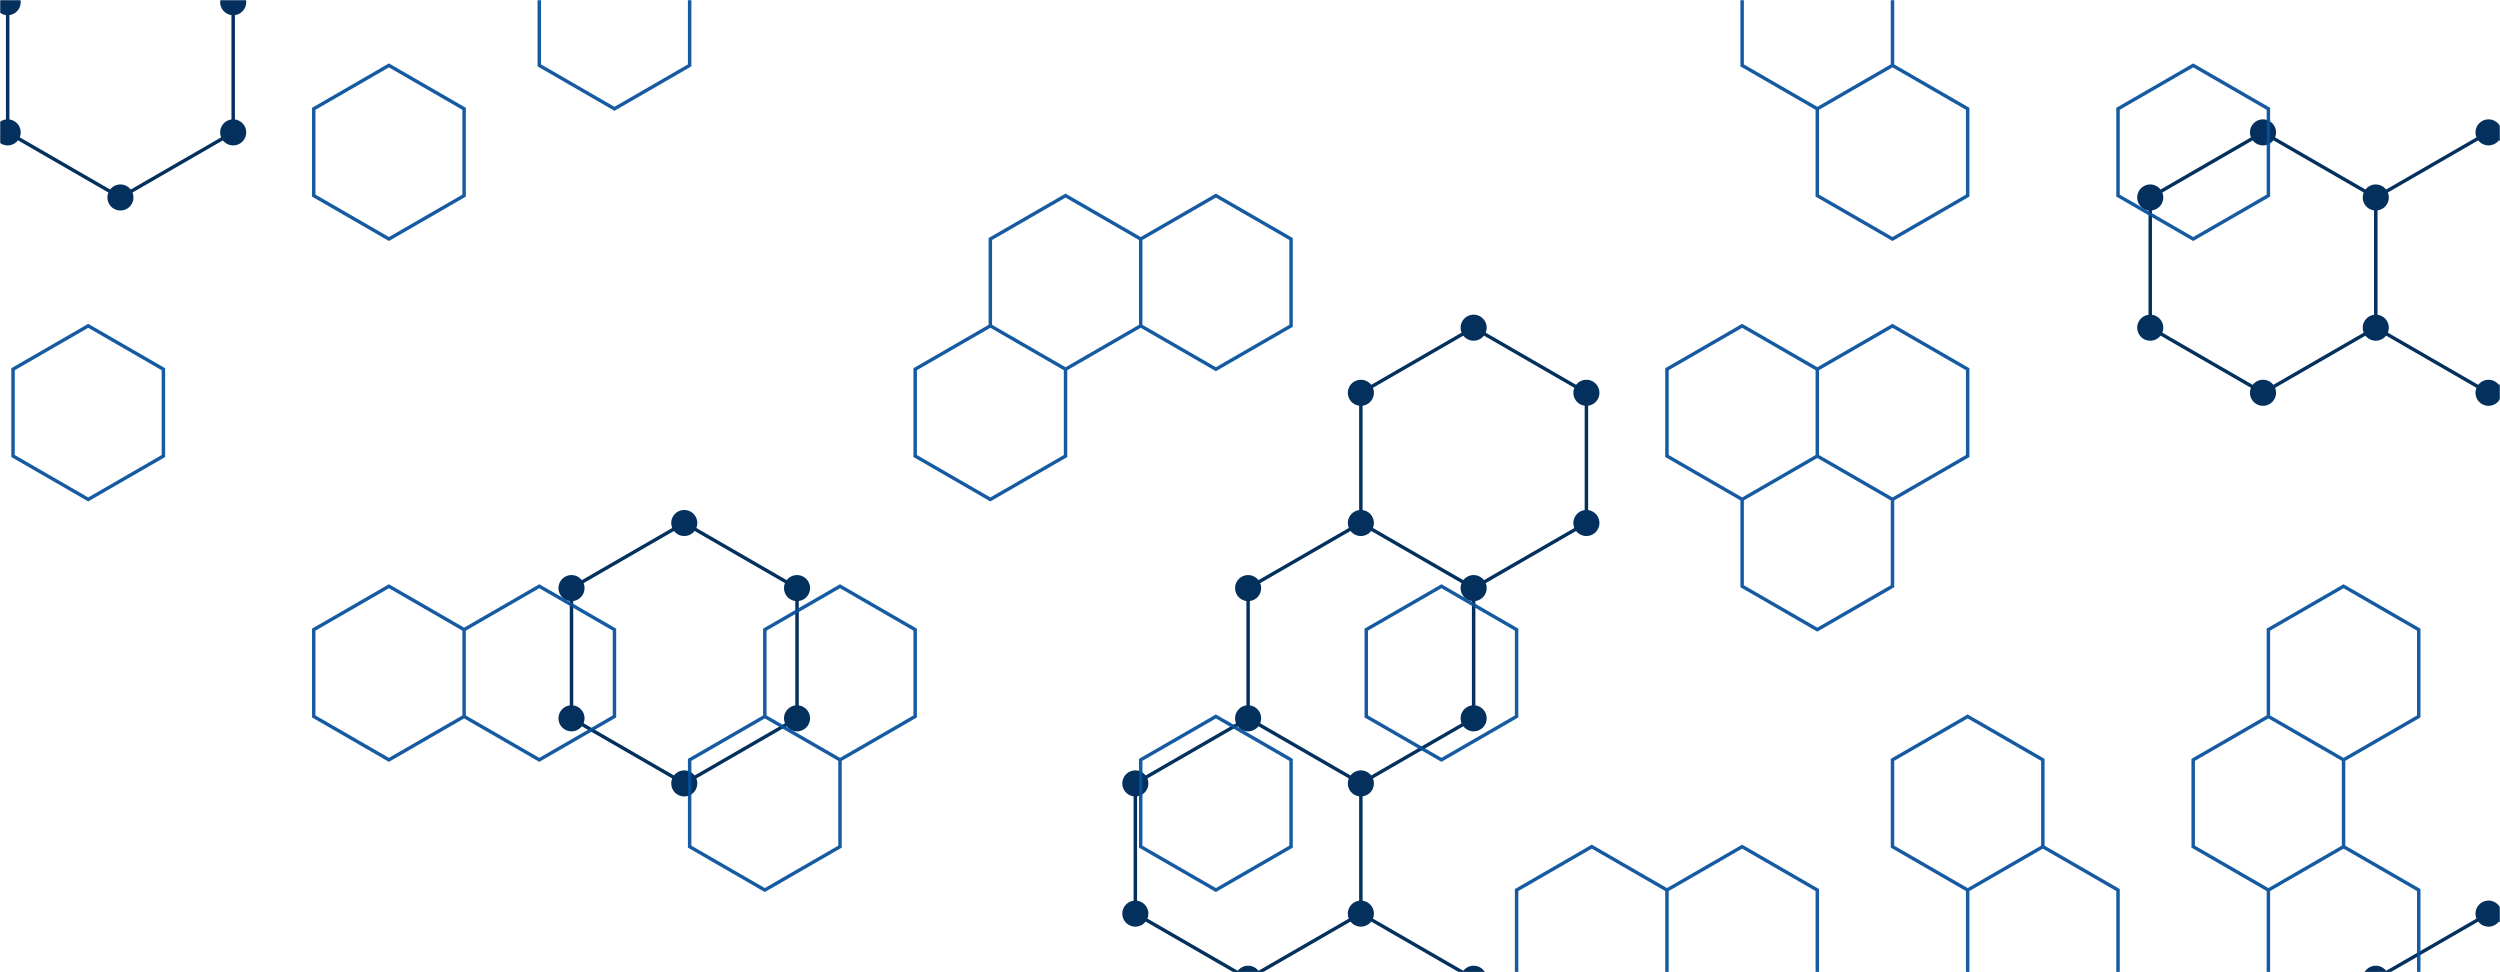 <svg xmlns="http://www.w3.org/2000/svg" version="1.1" xmlns:xlink="http://www.w3.org/1999/xlink" xmlns:svgjs="http://svgjs.com/svgjs" width="1440" height="560" preserveAspectRatio="none" viewBox="0 0 1440 560"><g mask="url(&quot;#SvgjsMask1021&quot;)" fill="none"><path d="M69.37 -36.25L134.32 1.25L134.32 76.25L69.37 113.75L4.42 76.25L4.42 1.25zM394.14 301.25L459.09 338.75L459.09 413.75L394.14 451.25L329.19 413.75L329.19 338.75zM783.86 301.25L848.82 338.75L848.82 413.75L783.86 451.25L718.91 413.75L718.91 338.75zM718.91 413.75L783.86 451.25L783.86 526.25L718.91 563.75L653.95 526.25L653.95 451.25zM783.86 526.25L848.82 563.75L848.82 638.75L783.86 676.25L718.91 638.75L718.91 563.75zM848.81 188.75L913.77 226.25L913.77 301.25L848.81 338.75L783.86 301.25L783.86 226.25zM1303.49 76.25L1368.44 113.75L1368.44 188.75L1303.49 226.25L1238.54 188.75L1238.54 113.75zM1433.4 76.25L1498.35 113.75L1498.35 188.75L1433.4 226.25L1368.45 188.75L1368.45 113.75zM1433.4 526.25L1498.35 563.75L1498.35 638.75L1433.4 676.25L1368.45 638.75L1368.45 563.75z" stroke="#03305d" stroke-width="2"></path><path d="M61.87 -36.25 a7.5 7.5 0 1 0 15 0 a7.5 7.5 0 1 0 -15 0zM126.82 1.25 a7.5 7.5 0 1 0 15 0 a7.5 7.5 0 1 0 -15 0zM126.82 76.25 a7.5 7.5 0 1 0 15 0 a7.5 7.5 0 1 0 -15 0zM61.87 113.75 a7.5 7.5 0 1 0 15 0 a7.5 7.5 0 1 0 -15 0zM-3.08 76.25 a7.5 7.5 0 1 0 15 0 a7.5 7.5 0 1 0 -15 0zM-3.08 1.25 a7.5 7.5 0 1 0 15 0 a7.5 7.5 0 1 0 -15 0zM386.64 301.25 a7.5 7.5 0 1 0 15 0 a7.5 7.5 0 1 0 -15 0zM451.59 338.75 a7.5 7.5 0 1 0 15 0 a7.5 7.5 0 1 0 -15 0zM451.59 413.75 a7.5 7.5 0 1 0 15 0 a7.5 7.5 0 1 0 -15 0zM386.64 451.25 a7.5 7.5 0 1 0 15 0 a7.5 7.5 0 1 0 -15 0zM321.69 413.75 a7.5 7.5 0 1 0 15 0 a7.5 7.5 0 1 0 -15 0zM321.69 338.75 a7.5 7.5 0 1 0 15 0 a7.5 7.5 0 1 0 -15 0zM776.36 301.25 a7.5 7.5 0 1 0 15 0 a7.5 7.5 0 1 0 -15 0zM841.32 338.75 a7.5 7.5 0 1 0 15 0 a7.5 7.5 0 1 0 -15 0zM841.32 413.75 a7.5 7.5 0 1 0 15 0 a7.5 7.5 0 1 0 -15 0zM776.36 451.25 a7.5 7.5 0 1 0 15 0 a7.5 7.5 0 1 0 -15 0zM711.41 413.75 a7.5 7.5 0 1 0 15 0 a7.5 7.5 0 1 0 -15 0zM711.41 338.75 a7.5 7.5 0 1 0 15 0 a7.5 7.5 0 1 0 -15 0zM776.36 526.25 a7.5 7.5 0 1 0 15 0 a7.5 7.5 0 1 0 -15 0zM711.41 563.75 a7.5 7.5 0 1 0 15 0 a7.5 7.5 0 1 0 -15 0zM646.45 526.25 a7.5 7.5 0 1 0 15 0 a7.5 7.5 0 1 0 -15 0zM646.45 451.25 a7.5 7.5 0 1 0 15 0 a7.5 7.5 0 1 0 -15 0zM841.32 563.75 a7.5 7.5 0 1 0 15 0 a7.5 7.5 0 1 0 -15 0zM841.32 638.75 a7.5 7.5 0 1 0 15 0 a7.5 7.5 0 1 0 -15 0zM776.36 676.25 a7.5 7.5 0 1 0 15 0 a7.5 7.5 0 1 0 -15 0zM711.41 638.75 a7.5 7.5 0 1 0 15 0 a7.5 7.5 0 1 0 -15 0zM841.31 188.75 a7.5 7.5 0 1 0 15 0 a7.5 7.5 0 1 0 -15 0zM906.27 226.25 a7.5 7.5 0 1 0 15 0 a7.5 7.5 0 1 0 -15 0zM906.27 301.25 a7.5 7.5 0 1 0 15 0 a7.5 7.5 0 1 0 -15 0zM841.31 338.75 a7.5 7.5 0 1 0 15 0 a7.5 7.5 0 1 0 -15 0zM776.36 226.25 a7.5 7.5 0 1 0 15 0 a7.5 7.5 0 1 0 -15 0zM1295.99 76.25 a7.5 7.5 0 1 0 15 0 a7.5 7.5 0 1 0 -15 0zM1360.94 113.75 a7.5 7.5 0 1 0 15 0 a7.5 7.5 0 1 0 -15 0zM1360.94 188.75 a7.5 7.5 0 1 0 15 0 a7.5 7.5 0 1 0 -15 0zM1295.99 226.25 a7.5 7.5 0 1 0 15 0 a7.5 7.5 0 1 0 -15 0zM1231.04 188.75 a7.5 7.5 0 1 0 15 0 a7.5 7.5 0 1 0 -15 0zM1231.04 113.75 a7.5 7.5 0 1 0 15 0 a7.5 7.5 0 1 0 -15 0zM1425.9 76.25 a7.5 7.5 0 1 0 15 0 a7.5 7.5 0 1 0 -15 0zM1490.85 113.75 a7.5 7.5 0 1 0 15 0 a7.5 7.5 0 1 0 -15 0zM1490.85 188.75 a7.5 7.5 0 1 0 15 0 a7.5 7.5 0 1 0 -15 0zM1425.9 226.25 a7.5 7.5 0 1 0 15 0 a7.5 7.5 0 1 0 -15 0zM1360.95 188.75 a7.5 7.5 0 1 0 15 0 a7.5 7.5 0 1 0 -15 0zM1360.95 113.75 a7.5 7.5 0 1 0 15 0 a7.5 7.5 0 1 0 -15 0zM1425.9 526.25 a7.5 7.5 0 1 0 15 0 a7.5 7.5 0 1 0 -15 0zM1490.85 563.75 a7.5 7.5 0 1 0 15 0 a7.5 7.5 0 1 0 -15 0zM1490.85 638.75 a7.5 7.5 0 1 0 15 0 a7.5 7.5 0 1 0 -15 0zM1425.9 676.25 a7.5 7.5 0 1 0 15 0 a7.5 7.5 0 1 0 -15 0zM1360.95 638.75 a7.5 7.5 0 1 0 15 0 a7.5 7.5 0 1 0 -15 0zM1360.95 563.75 a7.5 7.5 0 1 0 15 0 a7.5 7.5 0 1 0 -15 0z" fill="#03305d"></path><path d="M50.81 187.67L94.12 212.67L94.12 262.67L50.81 287.67L7.51 262.67L7.51 212.67zM224.02 37.67L267.32 62.67L267.32 112.67L224.02 137.67L180.72 112.67L180.72 62.67zM224.02 337.67L267.32 362.67L267.32 412.67L224.02 437.67L180.72 412.67L180.72 362.67zM310.63 337.67L353.93 362.67L353.93 412.67L310.63 437.67L267.32 412.67L267.32 362.67zM353.93 -37.33L397.23 -12.33L397.23 37.67L353.93 62.67L310.63 37.67L310.63 -12.33zM483.84 337.67L527.14 362.67L527.14 412.67L483.84 437.67L440.54 412.67L440.54 362.67zM440.54 412.67L483.84 437.67L483.84 487.67L440.54 512.67L397.23 487.67L397.23 437.67zM570.44 187.67L613.75 212.67L613.75 262.67L570.44 287.67L527.14 262.67L527.14 212.67zM613.75 112.67L657.05 137.67L657.05 187.67L613.75 212.67L570.44 187.67L570.44 137.67zM700.35 112.67L743.65 137.67L743.65 187.67L700.35 212.67L657.05 187.67L657.05 137.67zM700.35 412.67L743.65 437.67L743.65 487.67L700.35 512.67L657.05 487.67L657.05 437.67zM830.26 337.67L873.56 362.67L873.56 412.67L830.26 437.67L786.96 412.67L786.96 362.67zM916.86 487.67L960.17 512.67L960.17 562.67L916.86 587.67L873.56 562.67L873.56 512.67zM1003.47 187.67L1046.77 212.67L1046.77 262.67L1003.47 287.67L960.17 262.67L960.17 212.67zM1003.47 487.67L1046.77 512.67L1046.77 562.67L1003.47 587.67L960.17 562.67L960.17 512.67zM1046.77 -37.33L1090.07 -12.33L1090.07 37.67L1046.77 62.67L1003.47 37.67L1003.47 -12.33zM1090.07 37.67L1133.38 62.67L1133.38 112.67L1090.07 137.67L1046.77 112.67L1046.77 62.67zM1090.07 187.67L1133.38 212.67L1133.38 262.67L1090.07 287.67L1046.77 262.67L1046.77 212.67zM1046.77 262.67L1090.07 287.67L1090.07 337.67L1046.77 362.67L1003.47 337.67L1003.47 287.67zM1133.38 412.67L1176.68 437.67L1176.68 487.67L1133.38 512.67L1090.07 487.67L1090.07 437.67zM1176.68 487.67L1219.98 512.67L1219.98 562.67L1176.68 587.67L1133.38 562.67L1133.38 512.67zM1263.28 37.67L1306.59 62.67L1306.59 112.67L1263.28 137.67L1219.98 112.67L1219.98 62.67zM1349.89 337.67L1393.19 362.67L1393.19 412.67L1349.89 437.67L1306.59 412.67L1306.59 362.67zM1306.59 412.67L1349.89 437.67L1349.89 487.67L1306.59 512.67L1263.28 487.67L1263.28 437.67zM1349.89 487.67L1393.19 512.67L1393.19 562.67L1349.89 587.67L1306.59 562.67L1306.59 512.67z" stroke="rgba(6, 80, 156, 0.93)" stroke-width="2"></path></g><defs><mask id="SvgjsMask1021"><rect width="1440" height="560" fill="#ffffff"></rect></mask></defs></svg>